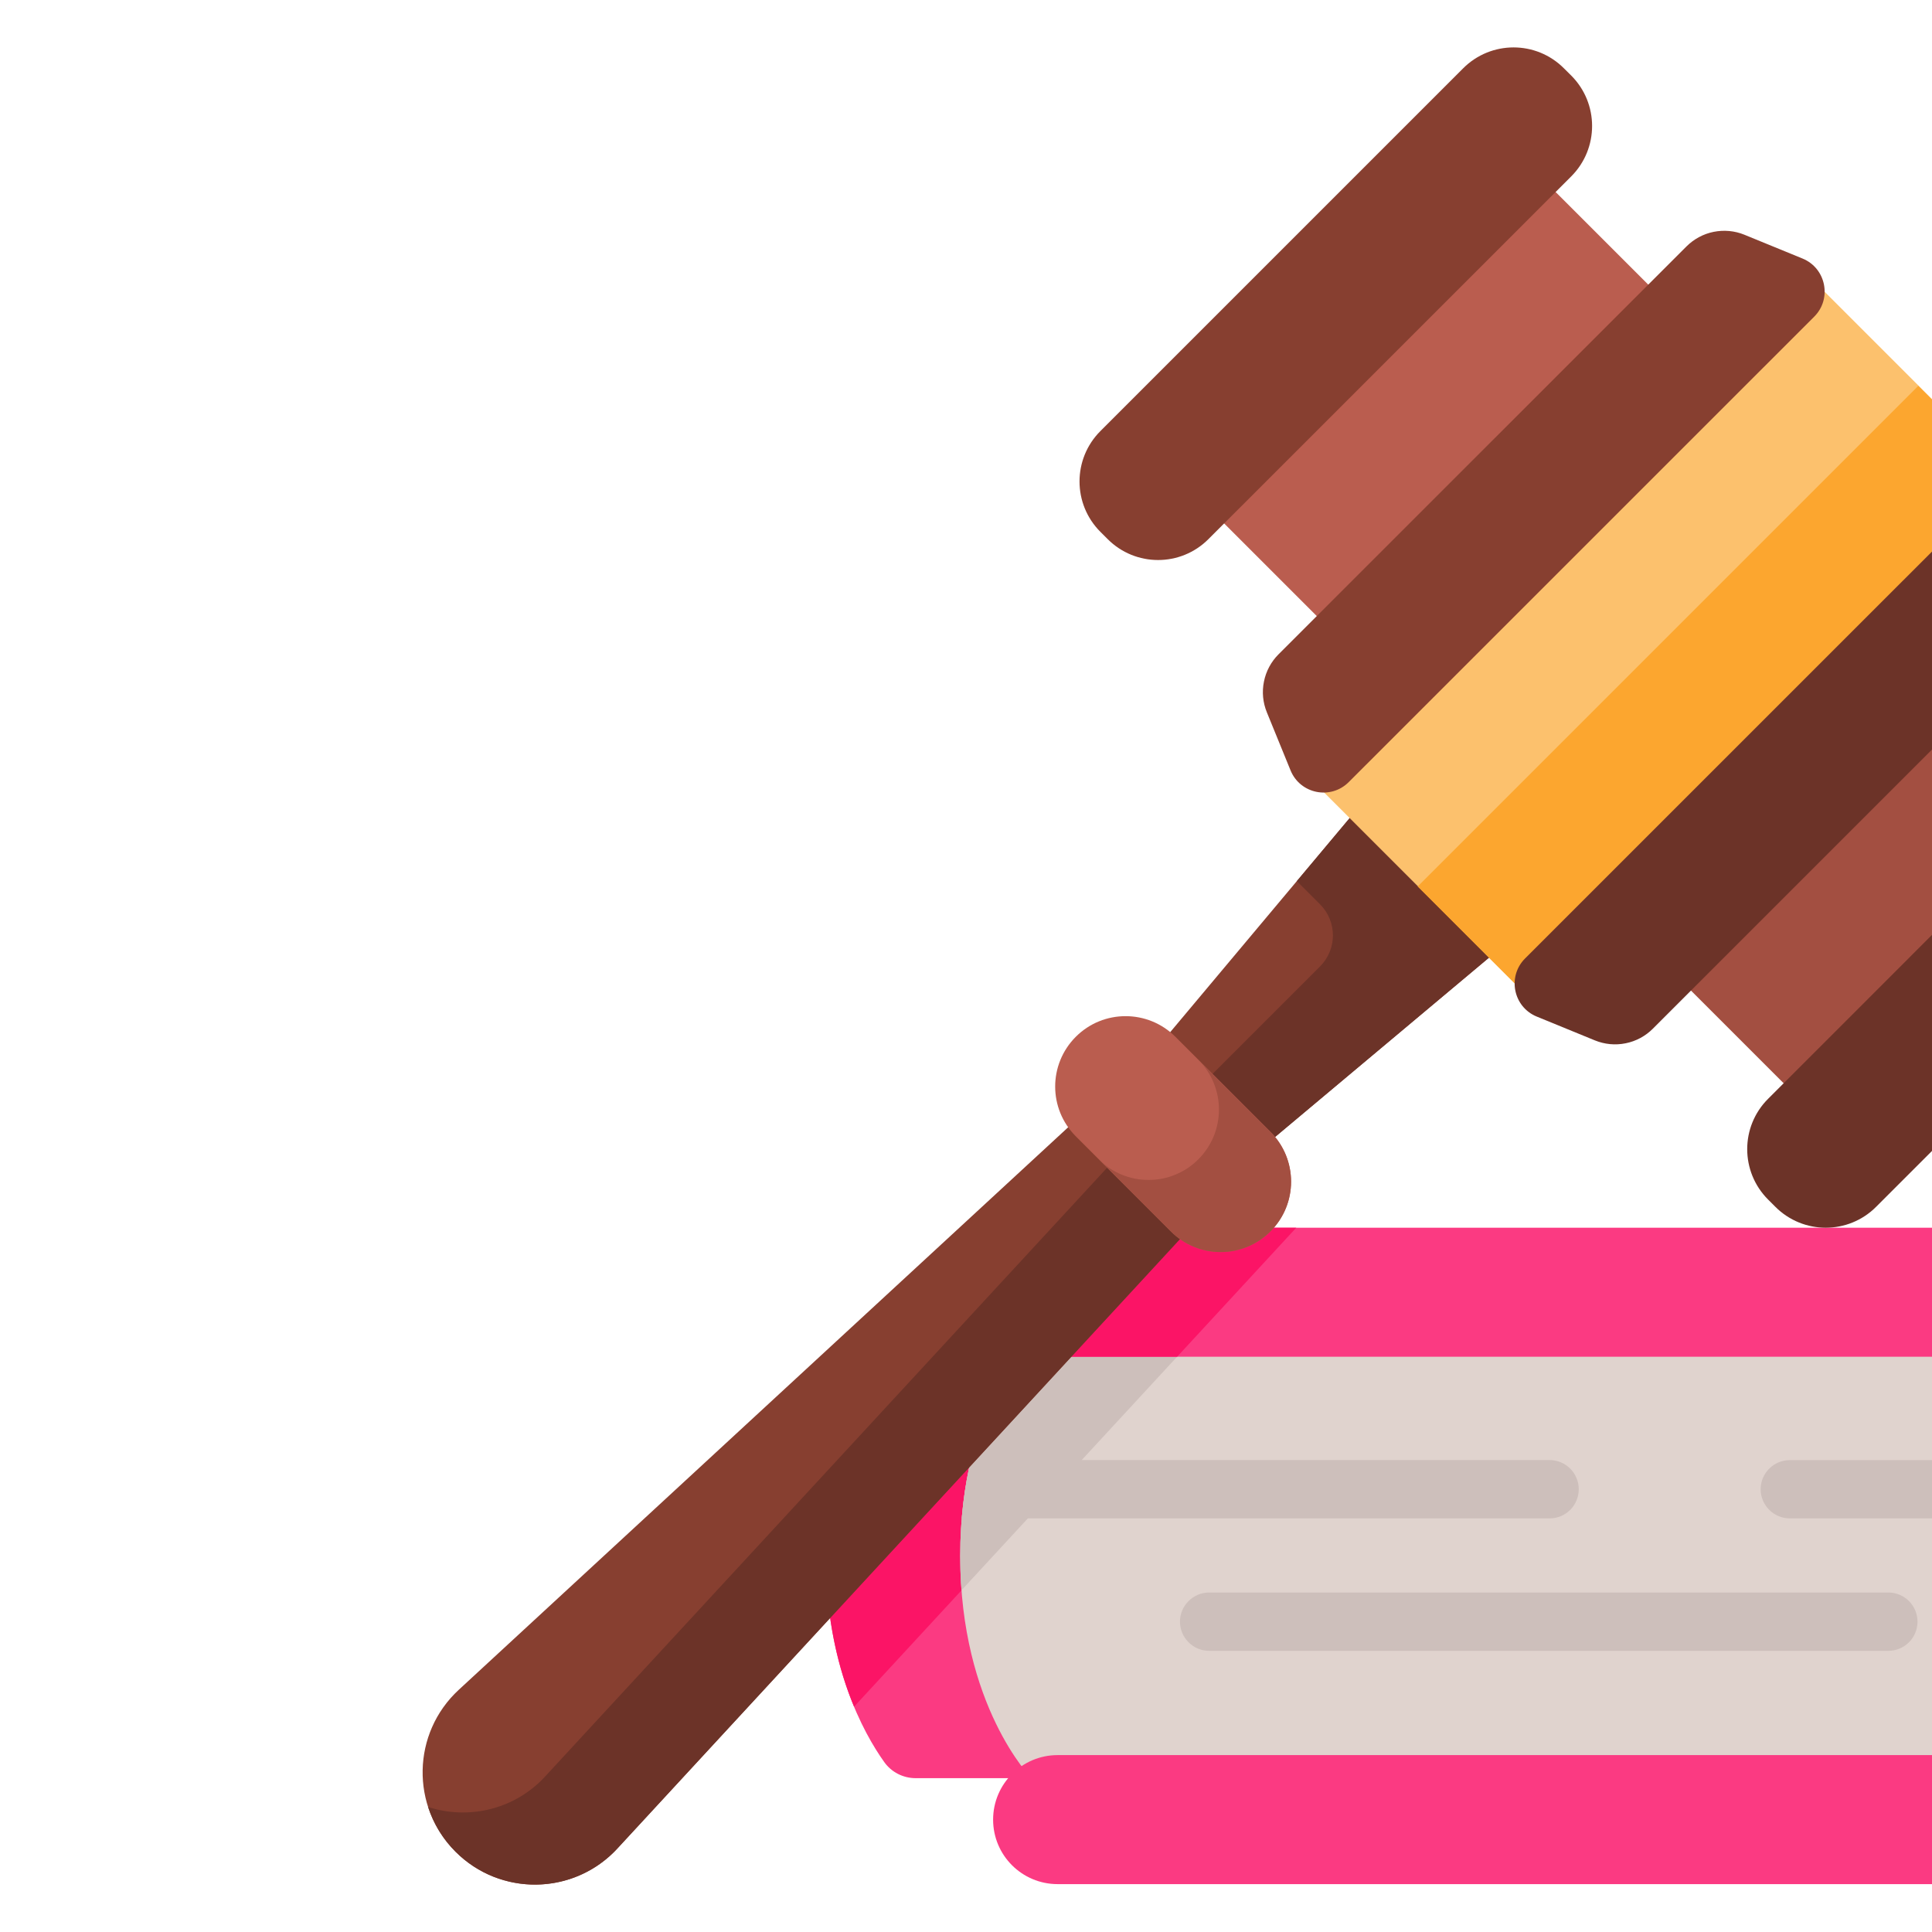 <svg width="32" height="32" viewBox="0 0 32 32" fill="none" xmlns="http://www.w3.org/2000/svg">
<g clip-path="url(#clip0_106_2066)">
<path d="M16.548 25.771C16.548 28.257 17.728 29.452 17.728 29.452H15.167C14.959 29.452 14.764 29.353 14.645 29.184C14.304 28.706 13.679 27.581 13.679 25.771C13.679 23.961 14.304 22.836 14.645 22.358C14.764 22.189 14.959 22.09 15.167 22.09H17.728C17.728 22.09 16.548 23.285 16.548 25.771Z" fill="#FB3A82"/>
<path d="M17.728 22.09C17.728 22.09 16.581 23.251 16.549 25.666L14.146 28.268C13.896 27.669 13.679 26.84 13.679 25.771C13.679 23.962 14.304 22.836 14.645 22.358C14.764 22.189 14.96 22.09 15.167 22.09H17.728V22.09Z" fill="#FB1466"/>
<path d="M36.275 25.771C36.275 27.202 36.787 28.501 37.617 29.452H17.084C17.084 29.452 15.904 28.257 15.904 25.771C15.904 23.285 17.084 22.09 17.084 22.09H37.617C36.787 23.041 36.275 24.34 36.275 25.771Z" fill="#E0D3CE"/>
<path d="M19.849 22.09L15.925 26.34C15.912 26.159 15.904 25.969 15.904 25.771C15.904 23.285 17.084 22.09 17.084 22.09H19.849ZM36.276 25.771C36.276 27.203 36.787 28.501 37.617 29.452H35.184C34.354 28.501 33.843 27.203 33.843 25.771C33.843 24.34 34.354 23.041 35.184 22.091H37.617C36.787 23.041 36.276 24.34 36.276 25.771Z" fill="#CDBFBB"/>
<path d="M38.999 21.403C38.999 21.698 38.88 21.965 38.686 22.159C38.493 22.352 38.226 22.472 37.931 22.472H17.517C16.928 22.472 16.449 21.993 16.449 21.403C16.449 21.108 16.569 20.841 16.762 20.648C16.861 20.548 16.979 20.469 17.109 20.416C17.238 20.362 17.377 20.334 17.517 20.335H37.931C38.521 20.335 38.999 20.813 38.999 21.403Z" fill="#FB3A82"/>
<path d="M21.47 20.335L19.497 22.472H17.517C16.928 22.472 16.449 21.993 16.449 21.403C16.449 21.108 16.569 20.841 16.762 20.648C16.861 20.548 16.979 20.469 17.109 20.416C17.238 20.362 17.377 20.334 17.517 20.335H21.47ZM39 21.403C39 21.698 38.88 21.965 38.687 22.158C38.588 22.258 38.47 22.337 38.34 22.39C38.211 22.444 38.072 22.472 37.931 22.472H35.859C36.154 22.472 36.421 22.352 36.614 22.158C36.713 22.059 36.792 21.941 36.846 21.812C36.899 21.682 36.927 21.543 36.927 21.403C36.927 20.813 36.449 20.335 35.859 20.335H37.931C38.521 20.335 39 20.813 39 21.403Z" fill="#FB1466"/>
<path d="M37.931 31.207H17.518C16.927 31.207 16.449 30.729 16.449 30.139C16.449 29.549 16.927 29.07 17.518 29.07H37.931C38.521 29.07 39 29.549 39 30.139C39 30.729 38.521 31.207 37.931 31.207Z" fill="#FB3A82"/>
<path d="M26.149 24.666C26.149 24.73 26.137 24.793 26.112 24.851C26.088 24.91 26.053 24.963 26.008 25.008C25.963 25.053 25.91 25.088 25.851 25.113C25.793 25.137 25.73 25.149 25.666 25.149H15.93C15.956 24.824 16.006 24.501 16.08 24.183H25.666C25.73 24.183 25.793 24.196 25.851 24.22C25.91 24.244 25.963 24.28 26.008 24.325C26.053 24.37 26.088 24.423 26.112 24.482C26.137 24.54 26.149 24.603 26.149 24.666ZM36.494 24.184C36.404 24.5 36.342 24.823 36.308 25.149H29.645C29.379 25.149 29.162 24.933 29.162 24.666C29.162 24.4 29.379 24.184 29.645 24.184H36.494V24.184ZM31.277 27.343H20.027C19.899 27.343 19.776 27.292 19.686 27.201C19.595 27.111 19.544 26.988 19.544 26.86C19.544 26.732 19.595 26.609 19.686 26.519C19.776 26.428 19.899 26.377 20.027 26.377H31.277C31.405 26.377 31.528 26.428 31.619 26.519C31.709 26.609 31.76 26.732 31.76 26.86C31.76 26.988 31.709 27.111 31.619 27.201C31.528 27.292 31.405 27.343 31.277 27.343Z" fill="#CDBFBB"/>
<path d="M21.065 18.875L19.34 17.15L7.598 27.989C6.822 28.706 6.798 29.923 7.545 30.67C8.291 31.417 9.509 31.393 10.226 30.617L21.065 18.875Z" fill="#873F30"/>
<path d="M10.174 30.671C9.452 31.393 8.273 31.399 7.545 30.67C7.337 30.463 7.181 30.209 7.091 29.929C7.735 30.139 8.47 29.986 8.978 29.478C8.996 29.46 9.014 29.441 9.031 29.422L19.871 17.68L21.065 18.875L10.225 30.617C10.208 30.635 10.191 30.654 10.174 30.671Z" fill="#6C3328"/>
<path d="M22.763 13.063L18.791 17.801L20.414 19.423L25.152 15.452L22.763 13.063Z" fill="#873F30"/>
<path d="M22.763 13.063L21.48 14.594L21.865 14.979C22.148 15.263 22.148 15.722 21.865 16.006L19.431 18.44L20.414 19.423L25.152 15.451L22.763 13.063Z" fill="#6C3328"/>
<path d="M19.394 20.396L17.819 18.821C17.363 18.366 17.363 17.628 17.819 17.172C18.274 16.717 19.012 16.717 19.468 17.172L21.043 18.747C21.498 19.203 21.498 19.941 21.043 20.396C20.587 20.852 19.849 20.852 19.394 20.396Z" fill="#BA5D4F"/>
<path d="M21.042 20.396C20.934 20.505 20.805 20.59 20.664 20.649C20.523 20.708 20.371 20.738 20.218 20.738C20.065 20.738 19.913 20.708 19.771 20.649C19.63 20.591 19.501 20.505 19.393 20.396L18.199 19.202C18.307 19.311 18.436 19.397 18.577 19.455C18.719 19.514 18.871 19.544 19.024 19.543C19.177 19.544 19.329 19.514 19.47 19.455C19.612 19.397 19.74 19.311 19.848 19.202C20.304 18.747 20.303 18.009 19.848 17.553L21.042 18.747C21.498 19.203 21.498 19.941 21.042 20.396Z" fill="#A34F41"/>
<path d="M24.821 2.235L28.318 5.732L22.828 11.222L19.331 7.725L24.821 2.235Z" fill="#BA5D4F"/>
<path d="M30.488 18.887L26.991 15.39L32.482 9.9L35.979 13.397L30.488 18.887Z" fill="#A34F41"/>
<path d="M18.347 8.93L18.226 8.809C17.765 8.348 17.765 7.601 18.226 7.14L24.235 1.131C24.696 0.67 25.443 0.67 25.903 1.131L26.025 1.252C26.485 1.713 26.485 2.46 26.025 2.921L20.015 8.93C19.555 9.391 18.808 9.391 18.347 8.93Z" fill="#873F30"/>
<path d="M29.285 19.868L29.406 19.989C29.867 20.45 30.614 20.45 31.074 19.989L37.084 13.98C37.545 13.519 37.545 12.772 37.084 12.312L36.962 12.19C36.502 11.729 35.755 11.729 35.294 12.19L29.285 18.2C28.824 18.66 28.824 19.407 29.285 19.868Z" fill="#6C3328"/>
<path d="M29.836 4.447L33.763 8.374L25.471 16.666L21.544 12.739L29.836 4.447Z" fill="#FCC16D"/>
<path d="M23.481 14.683L31.773 6.391L33.761 8.379L25.469 16.671L23.481 14.683Z" fill="#FCA62F"/>
<path d="M29.855 4.282L28.893 3.888C28.732 3.822 28.555 3.806 28.384 3.84C28.213 3.874 28.056 3.959 27.933 4.082L21.176 10.838C21.053 10.961 20.969 11.118 20.935 11.289C20.9 11.46 20.917 11.637 20.983 11.798L21.376 12.761C21.536 13.151 22.041 13.252 22.339 12.954L30.049 5.245C30.347 4.947 30.245 4.441 29.855 4.282Z" fill="#873F30"/>
<path d="M33.933 8.36L34.326 9.322C34.392 9.483 34.409 9.66 34.375 9.831C34.34 10.002 34.256 10.159 34.133 10.282L27.377 17.038C27.253 17.162 27.097 17.246 26.926 17.28C26.755 17.315 26.578 17.298 26.416 17.232L25.454 16.838C25.064 16.679 24.962 16.173 25.26 15.875L32.97 8.166C33.268 7.868 33.773 7.97 33.933 8.36Z" fill="#6C3328"/>
</g>
<defs>
<clipPath id="clip0_106_2066">
<rect width="32" height="32" fill="white"/>
</clipPath>
</defs>
</svg>
